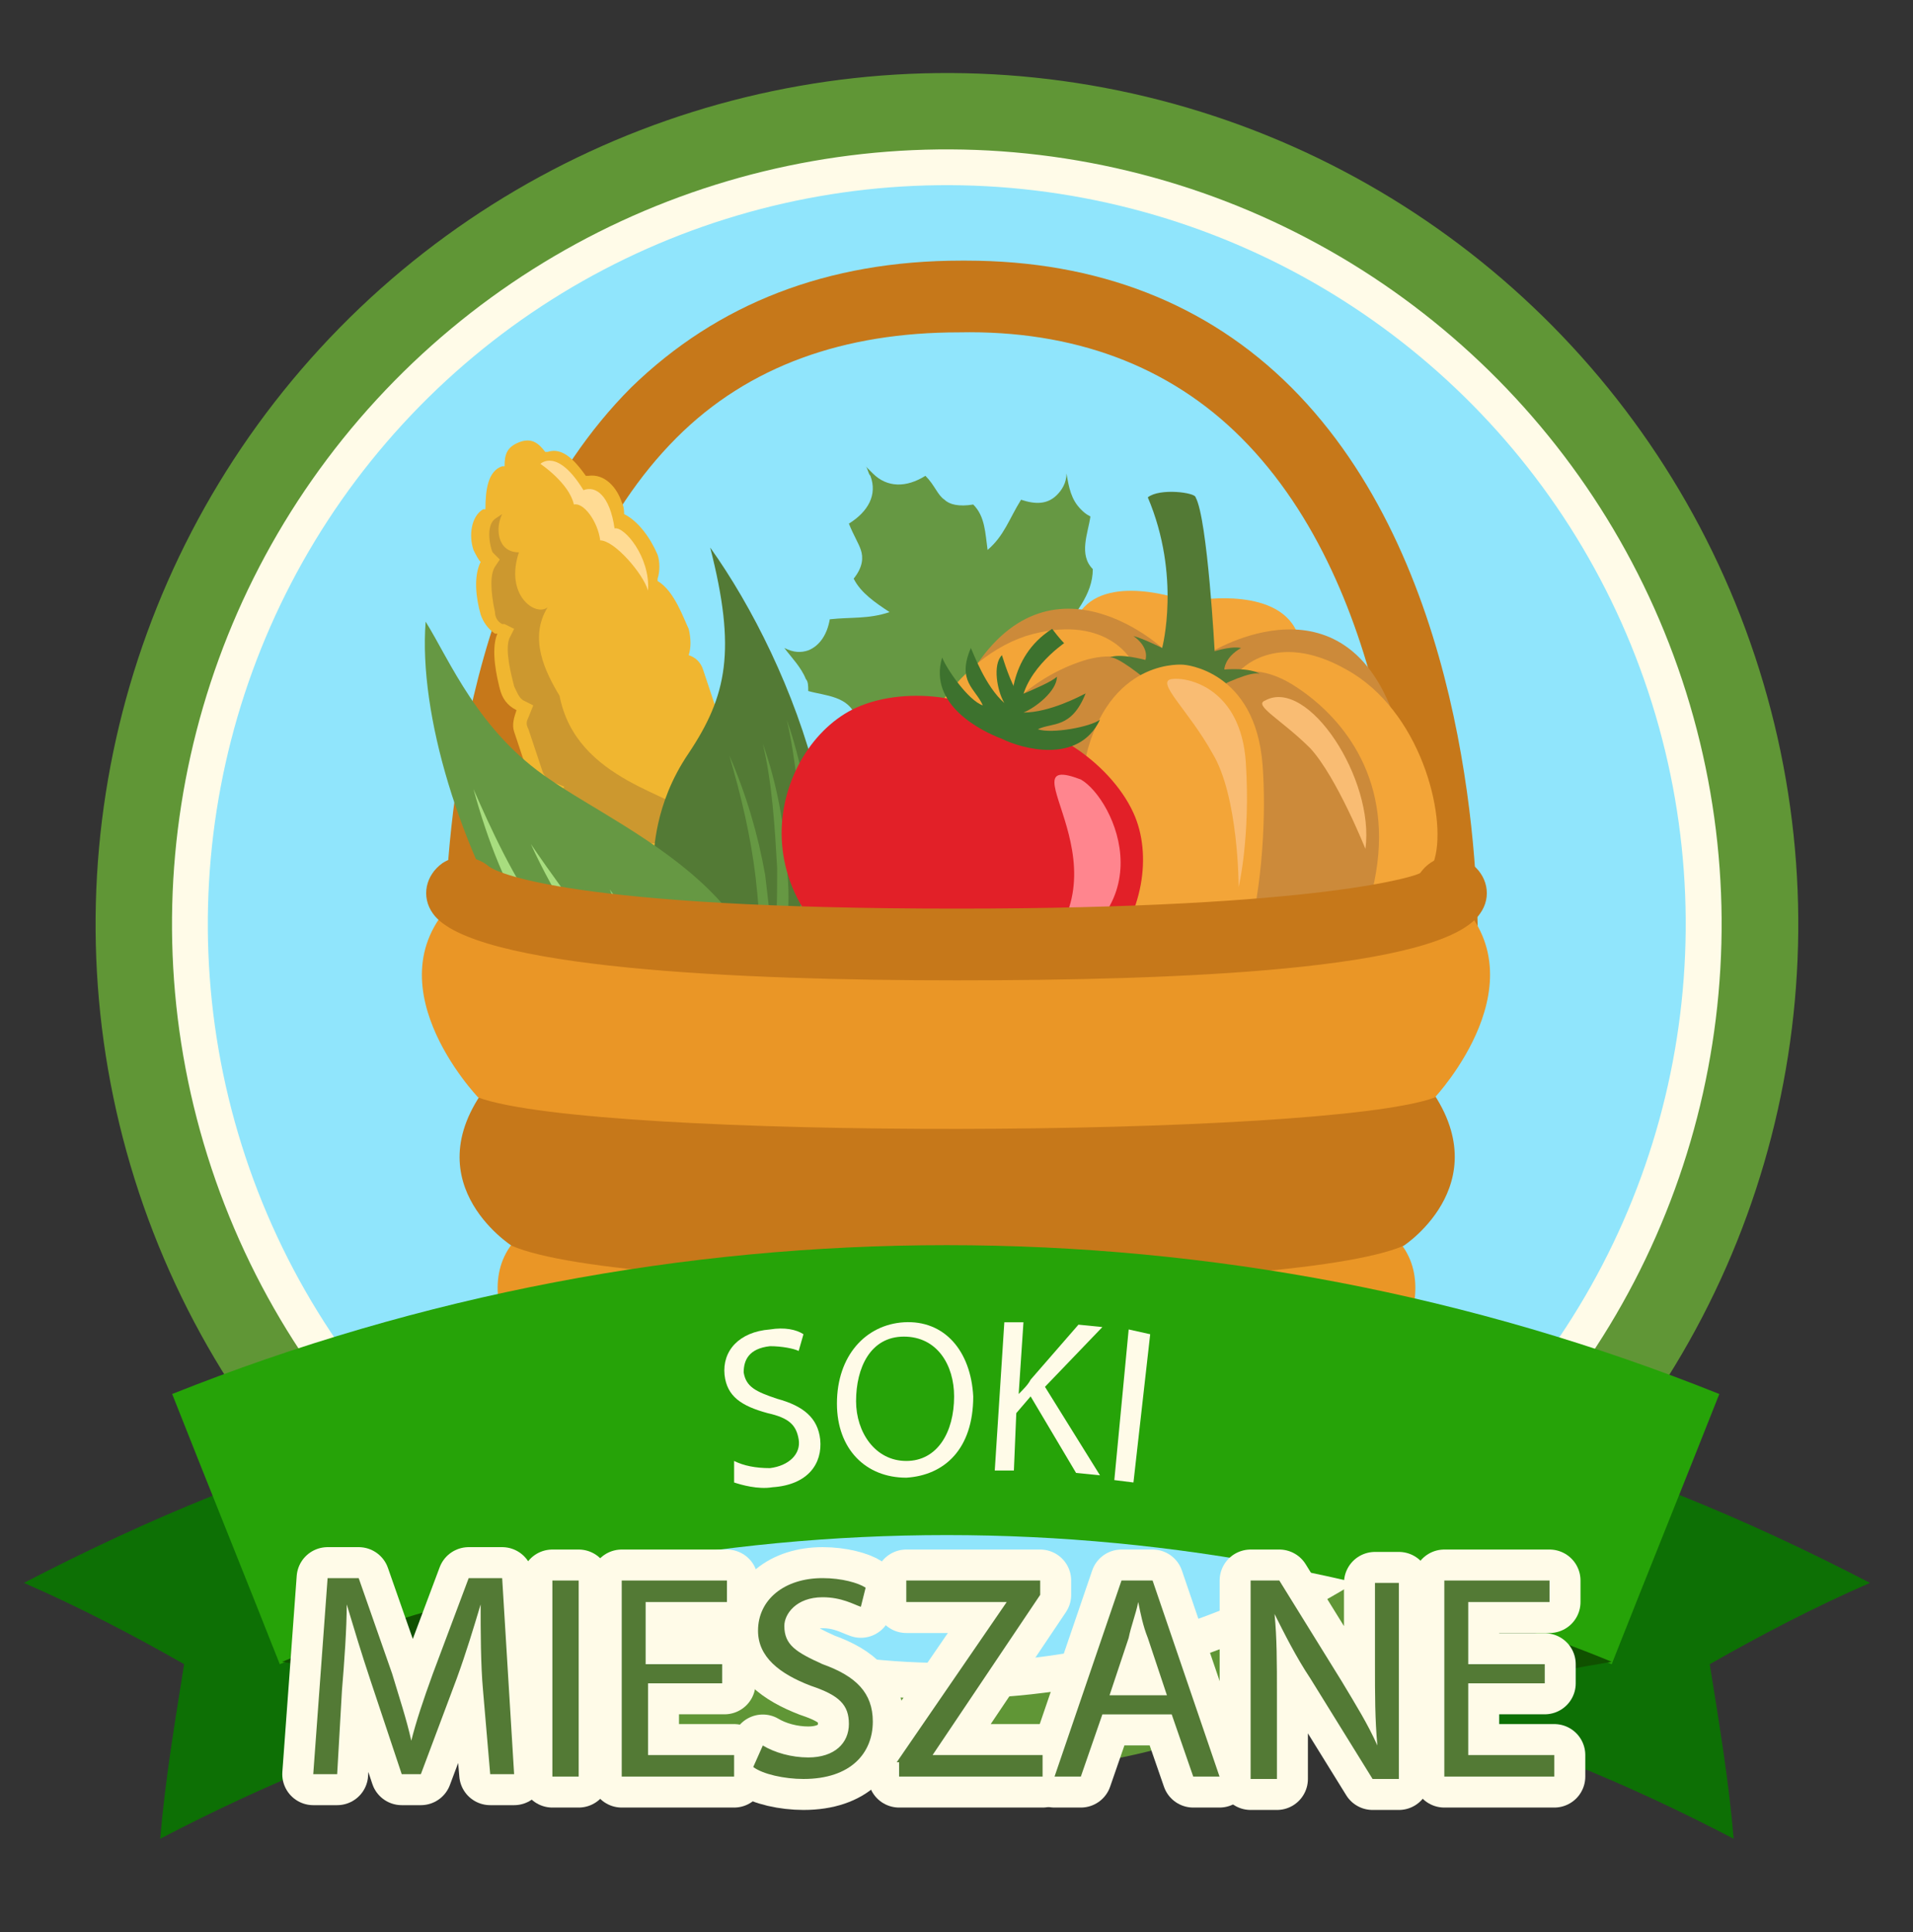 <?xml version="1.0" encoding="utf-8"?>
<!-- Generator: Adobe Illustrator 23.0.1, SVG Export Plug-In . SVG Version: 6.00 Build 0)  -->
<svg version="1.1" id="Layer_1" xmlns="http://www.w3.org/2000/svg" xmlns:xlink="http://www.w3.org/1999/xlink" x="0px" y="0px"
	 viewBox="0 0 80 80.8" style="enable-background:new 0 0 80 80.8;" xml:space="preserve">
<rect x="0" y="0" width="80" height="80.8" fill="#333333" stroke="none"/>
<style type="text/css">
	.st0{fill:#609636;}
	.st1{fill:#FFFBE8;}
	.st2{fill:#90E5FC;}
	.st3{fill:#669843;}
	.st4{fill:#C6781A;}
	.st5{fill:#F3A538;}
	.st6{fill:#CC8A3A;}
	.st7{fill:#537A35;}
	.st8{fill:#F9BC73;}
	.st9{fill:#F0B630;}
	.st10{fill:#CC982F;}
	.st11{fill:#A8DD7F;}
	.st12{fill:#FFDB94;}
	.st13{fill:#E22028;}
	.st14{fill:#3D722E;}
	.st15{fill:#FF858E;}
	.st16{fill:#EA9626;}
	.st17{fill:#0D7005;}
	.st18{fill:#26A308;}
	.st19{fill:#105100;}
	.st20{fill:none;stroke:#FFFBE8;stroke-width:2.591;stroke-linecap:round;stroke-linejoin:round;stroke-miterlimit:10;}
</style>
<title>B92EA103-AF3E-48E9-BCE0-BE2FFA04B785</title>
<g>
	<ellipse transform="matrix(0.218 -0.976 0.976 0.218 -6.804 68.87)" class="st0" cx="39.6" cy="38.7" rx="35.6" ry="35.6"/>
	<ellipse transform="matrix(0.218 -0.976 0.976 0.218 -6.809 68.863)" class="st1" cx="39.6" cy="38.7" rx="32.4" ry="32.4"/>
	<ellipse transform="matrix(0.218 -0.976 0.976 0.218 -6.811 68.859)" class="st2" cx="39.6" cy="38.7" rx="30.9" ry="30.9"/>
	<g>
		<path class="st3" d="M33.7,28.4c0.1,0.1,0.1,0.3,0.1,0.5c0.7,0.2,1.7,0.2,2,1.1c0,0,0,0,0,0c1,0.5,2.1,0.1,3.2-0.1
			c-0.4,1.1-0.9,2.1-1,3.3c0.1,0,0.2-0.1,0.3-0.1c0.5-0.2,0.9-0.4,1.3-0.6c0.4-0.2,0.8-0.2,1.4,0.2c1-0.7,1.6-1.8,1.6-3l0,0
			c1,0.5,2.3,0.4,3.4-0.2c-0.1-0.6,0.2-1,0.5-1.3c0.3-0.3,0.7-0.5,1-0.9c0.1-0.1,0.1-0.1,0.2-0.2c-1.1-0.3-2.2-0.3-3.4-0.5
			c0.6-0.9,1.4-1.7,1.4-2.8c0,0,0,0,0,0c-0.6-0.6-0.2-1.5-0.1-2.2c-0.2-0.1-0.3-0.2-0.4-0.3c-0.4-0.4-0.5-0.9-0.6-1.5
			c0,0.4-0.2,0.7-0.4,0.9c-0.4,0.4-0.9,0.4-1.5,0.2c-0.5,0.8-0.7,1.5-1.4,2.1c-0.1-0.7-0.1-1.4-0.6-1.9c-0.6,0.1-1,0-1.2-0.2
			c-0.3-0.2-0.4-0.6-0.8-1c-0.8,0.5-1.6,0.5-2.2-0.1c-0.1-0.1-0.2-0.2-0.3-0.3c0.1,0.1,0.1,0.3,0.2,0.4c0.3,0.8-0.1,1.5-0.9,2
			c0.2,0.5,0.4,0.8,0.5,1.1c0.1,0.3,0.1,0.7-0.3,1.2c0.3,0.6,0.9,1,1.5,1.4c-0.9,0.3-1.6,0.2-2.5,0.3c-0.1,0.6-0.4,1.1-0.9,1.3
			c-0.3,0.1-0.6,0.1-1-0.1C33.1,27.5,33.5,27.9,33.7,28.4z"/>
		<g>
			<path class="st4" d="M60.2,40.8c-0.8,0-1.4-0.6-1.4-1.4c0-3.3-0.5-14.7-6.9-21.1c-3-3-7-4.5-11.8-4.4c-4.8,0-8.8,1.4-11.8,4.4
				c-6.4,6.4-6.9,17.8-6.9,21.1c0,0.8-0.6,1.4-1.4,1.4c-0.8,0-1.4-0.6-1.4-1.4c0-3.6,0.6-16,7.8-23.2c3.6-3.5,8.2-5.3,13.8-5.3
				c0.1,0,0.1,0,0.2,0c5.5,0,10.1,1.8,13.6,5.3c7.2,7.2,7.8,19.5,7.8,23.2C61.7,40.1,61,40.8,60.2,40.8z"/>
		</g>
		<g>
			<path class="st5" d="M48.6,27.1l0.9-2c0,0-3.3-1.2-4.4,0.6C44,27.6,48.6,27.1,48.6,27.1z"/>
			<path class="st5" d="M50.6,27.3l-0.5-2.2c0,0,3.5-0.6,4.2,1.5C55,28.6,50.6,27.3,50.6,27.3z"/>
			<path class="st6" d="M48.6,27.1c0,0-5.1-4.7-8.4,1.8c0.7,5.4,7.8,2.2,7.8,2.2L48.6,27.1z"/>
			<path class="st6" d="M50.6,27.3c0,0,5.9-3.7,7.9,3.3c-1.7,5.2-8.1,0.7-8.1,0.7L50.6,27.3z"/>
			<path class="st5" d="M47.3,27.6c0,0-1.1-2-4.4-1c-3.3,1.1-5.3,5.2-5.1,7.1c0.1,1.9,0.4,7.7,5.8,8.5C42.5,38,43.7,30.4,47.3,27.6z
				"/>
			<path class="st5" d="M51.8,28.1c0,0,1.5-1.8,4.5-0.1c3.1,1.7,4.2,6.1,3.7,7.9c-0.5,1.8-1.8,7.5-7.3,7.3
				C54.6,39.1,54.8,31.4,51.8,28.1z"/>
			<path class="st6" d="M48.3,28.3c0,0-1-1.4-3.2-0.6c-2,0.7-4.7,2.7-4.9,6.7c-0.3,4.1,2,8.3,4.6,8.8c2.6,0.5,2.2-0.4,2.2-0.4
				L48.3,28.3z"/>
			<path class="st6" d="M50.7,28.6c0,0,1.3-1.2,3.3,0c1.8,1.1,4.1,3.5,3.6,7.5c-0.5,4-3.5,7.8-6.1,7.8c-2.7,0-2.1-0.8-2.1-0.8
				L50.7,28.6z"/>
			<path class="st7" d="M48.6,27.1c0,0-0.8-0.4-1.2-0.5c0.7,0.5,0.5,1,0.5,1s-1.1-0.3-1.5-0.1c0.3-0.1,1.5,0.9,1.5,0.9l1.5,0.4
				l-0.2-1.1L48.6,27.1z"/>
			<path class="st7" d="M50.6,27.3c0,0,0.8-0.3,1.3-0.2c-0.7,0.4-0.7,0.9-0.7,0.9s1.1-0.1,1.5,0.2C52.4,28,51,28.7,51,28.7l-1.6,0.1
				l0.4-1L50.6,27.3z"/>
			<path class="st7" d="M48.6,27.1c0,0,0.8-3-0.6-6.3c0.5-0.4,2-0.2,2,0c0.5,0.9,0.8,6.5,0.8,6.5s1.2,1.9-0.2,1.8
				c-1.4-0.1-2.3-0.2-2.3-0.2S47.7,28,48.6,27.1z"/>
			<path class="st5" d="M49.5,27.8c0,0-2.9-0.3-4,3.5c-1,3.9-1.8,12.2,2.5,12.6c4.3,0.4,5.1-8,4.8-11.9C52.5,28,49.5,27.8,49.5,27.8
				z"/>
			<path class="st6" d="M47.9,43.6c-1.7-0.6-2.5-2.5-2.5-4.9c0-2.4,0.3-4.9,0.3-4.9s0.5,9.6,4.1,8.6C49.7,43,49.1,43.8,47.9,43.6z"
				/>
			<path class="st6" d="M41.3,41c0,0-2.6-2.2-3-5.6C38,32,38.9,31,38.9,31s-0.7,2.7,1,5.3C39.8,38,41.3,41,41.3,41z"/>
			<path class="st8" d="M49,28.4c0.7-0.1,2.9,0.4,3.1,3.5c0.2,3.1-0.3,5.2-0.3,5.2s0-3.8-1.1-5.6C49.7,29.7,48.3,28.5,49,28.4z"/>
			<path class="st8" d="M52.9,29.3c1.8-1,4.6,3.3,4.2,6.2c0,0-1.2-3-2.3-4.2C53.6,30.1,52.4,29.5,52.9,29.3z"/>
		</g>
		<g>
			<path class="st9" d="M28.8,27.4c0.1-0.3,0.1-0.7,0-1.1c-0.2-0.4-0.6-1.6-1.3-2c0,0,0,0,0-0.1c0.1-0.3,0.1-0.7,0-1
				c-0.3-0.7-0.8-1.4-1.4-1.7c0-0.1,0-0.3-0.1-0.5c-0.2-0.6-0.7-1.2-1.4-1.1c0,0-0.1,0-0.1,0c-0.5-0.7-1-1.2-1.6-1c0,0-0.1,0-0.1,0
				c-0.3-0.4-0.6-0.6-1.1-0.4c-0.5,0.2-0.6,0.5-0.6,1c0,0-0.1,0-0.1,0c0,0,0,0,0,0c-0.6,0.2-0.7,1-0.7,1.8c0,0-0.1,0-0.1,0
				c-0.5,0.3-0.6,1.1-0.4,1.7c0.1,0.2,0.2,0.4,0.3,0.5c-0.3,0.6-0.2,1.5,0,2.2c0.1,0.3,0.3,0.6,0.6,0.8c0,0,0,0,0.1,0
				c-0.3,0.7,0,1.9,0.1,2.3c0.1,0.4,0.3,0.7,0.7,0.9c-0.1,0.3-0.2,0.6-0.1,0.9l0.6,1.8c0.1,0.3,0.3,0.6,0.6,0.7
				c-0.2,0.3-0.2,0.6-0.1,0.9l0.6,1.8c0.2,0.6,0.9,0.9,1.5,0.7c0.2-0.1,0.4-0.2,0.6-0.4c0.3,0.1,0.6,0.2,0.9,0.1
				c0.3-0.1,0.5-0.3,0.6-0.5c0.2,0.1,0.5,0.1,0.8,0.1c0.3-0.1,0.5-0.3,0.6-0.5c0.3,0.1,0.5,0.1,0.8,0c0.3-0.1,0.5-0.3,0.7-0.6
				c0.2,0.1,0.5,0.1,0.7,0c0.6-0.2,0.9-0.9,0.7-1.5l-0.6-1.8c-0.1-0.3-0.3-0.6-0.6-0.7c0.2-0.3,0.2-0.6,0.1-0.9l-0.6-1.8
				C29.3,27.7,29.1,27.5,28.8,27.4z"/>
			<path class="st10" d="M21,21.5L21,21.5l-0.3,0.2c-0.4,0.3-0.2,1.2-0.1,1.4l0.3,0.3l-0.2,0.3c-0.2,0.3-0.2,1,0,1.9
				c0,0.2,0.1,0.4,0.3,0.5c0,0,0,0,0.1,0l0.4,0.2l-0.2,0.4c-0.2,0.5,0.1,1.6,0.2,2c0.1,0.2,0.2,0.5,0.4,0.6l0.4,0.2L22.1,30
				c-0.1,0.2-0.1,0.3,0,0.5l0.6,1.8c0.1,0.2,0.2,0.3,0.4,0.4l0.5,0.2l-0.3,0.5c-0.1,0.2-0.1,0.4-0.1,0.5l0.6,1.8
				c0.1,0.3,0.5,0.5,0.8,0.4c0.2-0.1,0.3-0.2,0.3-0.2l0.3-0.4l0.4,0.2c0.2,0.1,0.3,0.1,0.5,0c0.2-0.1,0.3-0.2,0.4-0.3l0.2-0.4
				l0.4,0.2c0.1,0.1,0.3,0.1,0.4,0c0.1,0,0.2-0.1,0.3-0.3l0.2-0.4l0.4,0.2c0.1,0,0.3,0.1,0.5,0c0.2-0.1,0.3-0.2,0.4-0.3l0-0.1
				c-1-1.1-5.2-1.6-5.9-5.2c-0.6-1-1.3-2.4-0.5-3.7c-0.5,0.4-1.8-0.5-1.2-2.3C20.8,23.1,20.7,22.1,21,21.5z"/>
			<path class="st7" d="M27.3,35.8c0.1-0.1,0-2.1,1.5-4.3c1.6-2.4,2-4.3,0.9-8.6c3.5,4.9,7.2,14.3,3.6,20.1
				c-3.5,5.8-3.7,0.1-3.7,0.1L27.3,35.8z"/>
			<path class="st3" d="M32.9,30.1c0.6,1.7,0.9,3.4,1,5.1c0.1,0.9,0.1,1.8,0,2.6c0,0.9-0.2,1.8-0.3,2.6c-0.3,1.5-0.8,3-1.5,4.3
				c-0.5,0.6-1,0.8-1.3,0.8c0-0.1,0.1-0.2,0.1-0.3c0.1-0.3,0.3-0.7,0.4-1c0.2-0.8,0.3-1.5,0.4-2.3c0.2-1.7,0.1-3.4-0.1-5.2
				c-0.2-1.7-0.6-3.4-1.1-5.1c0.7,1.6,1.2,3.3,1.5,5c0.1,0.9,0.2,1.7,0.3,2.6c0,0.3,0,0.5,0,0.8c0.2-1.2,0.2-2.5,0.2-3.7
				c-0.1-1.7-0.2-3.5-0.6-5.2c0.6,1.7,0.9,3.4,1,5.1c0.1,0.9,0.1,1.8,0,2.6c0,0.9-0.2,1.8-0.3,2.6c-0.2,0.9-0.4,1.8-0.7,2.6
				c0-0.1,0.1-0.2,0.1-0.3c0.2-0.4,0.3-0.8,0.5-1.2c0.3-0.8,0.5-1.6,0.7-2.5c0.3-1.7,0.4-3.4,0.4-5.1C33.4,33.6,33.3,31.8,32.9,30.1
				z"/>
			<path class="st3" d="M23,32.6c-3-2-4.2-5-5.2-6.6c-0.6,7.8,7,22.5,13.7,19.5C34.4,38.1,26.3,34.9,23,32.6z"/>
			<path class="st11" d="M30.3,45.8c-0.4,0.1-0.7,0.1-1.1,0c-1.1-0.7-2.1-1.5-3-2.3c-1.5-1.4-2.9-3-4-4.8c-1-1.5-1.8-3.5-2.4-5.7
				c0.7,1.6,1.7,3.8,2.9,5.4c0.6,0.8,1.2,1.6,1.9,2.4c0.7,0.8,1.4,1.5,2.1,2.1c0.7,0.7,1.5,1.3,2.3,1.9c0.3,0.2,0.6,0.4,0.9,0.6
				C30,45.6,30.2,45.7,30.3,45.8z"/>
			<path class="st11" d="M31,45.7c-0.2,0.1-0.4,0.1-0.7,0.2c-0.1-0.1-0.3-0.2-0.4-0.3c-0.8-0.7-1.5-1.4-2.2-2.1
				c-0.5-0.6-1.1-1.2-1.6-1.9c-1.4-1.8-2.9-4.1-3.9-6.3c1.7,2.5,3.6,4.9,4.4,5.8c0.5,0.6,1.1,1.2,1.6,1.8l0.8,0.9
				c0.1,0.1,0.8,0.8,1.4,1.4c0,0,0,0,0,0C30.7,45.3,30.9,45.5,31,45.7z"/>
			<path class="st11" d="M31.6,45.2c0,0.1-0.1,0.2-0.1,0.3c-0.1,0.1-0.2,0.1-0.4,0.1c-0.1-0.1-0.2-0.1-0.2-0.2
				c-0.1-0.1-0.2-0.2-0.3-0.3c0,0,0,0,0,0c-0.5-0.6-1-1.2-1.6-1.9c-0.5-0.6-0.9-1.3-1.3-1.9c-0.8-1.3-1.6-2.7-2.2-4.1
				c0.9,1.3,1.8,2.5,2.7,3.8C29.2,42.3,30.3,43.8,31.6,45.2z"/>
			<path class="st11" d="M29.1,45.2c0,0,0.8,0.8,1.2,0.2c0.3,0.1,0.4-0.4,0.4-0.4l0.8,0.5c0,0-1.2,0.5-1.8,0.4
				C29,45.7,29.1,45.2,29.1,45.2z"/>
			<path class="st12" d="M22.6,19.4c0,0,0.7-0.7,1.8,1.1c0.5-0.2,1.1,0.2,1.3,1.6c0.4-0.1,1.5,1.2,1.4,2.6c-0.2-0.7-1.4-2.1-2-2.1
				c-0.1-0.8-0.7-1.6-1.1-1.5C23.8,20.2,22.6,19.4,22.6,19.4z"/>
		</g>
		<g>
			<path class="st13" d="M42.1,30.5c-0.8-1.3-4.1-1.9-6.3-0.9c-3.5,1.6-5.5,8.5,2.1,11.9c7.9,2.6,11.1-4,9.5-7.5
				C46.4,31.8,43.5,30,42.1,30.5z"/>
			<path class="st14" d="M41.9,30.9c-0.8-0.3-3.1-1.4-2.5-3.4c0.2,0.5,1.1,1.8,1.7,2c-0.3-0.7-1.1-1-0.5-2.4
				c0.1,0.2,0.6,1.6,1.4,2.3c-0.3-0.5-0.5-1.6-0.1-2c0.1,0.3,0.3,1,0.7,1.7c0.7-0.3,1.4-0.6,1.6-0.8c0,0.6-0.9,1.3-1.4,1.5
				c1.1,0,2.4-0.7,2.6-0.8c-0.6,1.5-1.4,1.2-2,1.5c0.6,0.2,2.2-0.1,2.6-0.4C45.1,32,42.7,31.3,41.9,30.9z"/>
			<path class="st14" d="M42.3,29.7c0,0-0.2-2.2,1.7-3.4c0.3,0.4,0.5,0.6,0.5,0.6s-1.9,1.3-1.8,2.9C42.5,30.2,42.3,29.7,42.3,29.7z"
				/>
			<path class="st15" d="M45.2,32.6c1.4,0.8,3.8,5.8-2.3,7.8C47.8,36.6,41.8,31.3,45.2,32.6z"/>
		</g>
		<g>
			<path class="st4" d="M40,57.1L22.5,58c0,0-1.2,2,0.8,2.6c1.8,0.6,4.6,1.6,16.7,1.4c12.1,0.2,14.9-0.8,16.7-1.4
				c2-0.6,0.8-2.6,0.8-2.6L40,57.1z"/>
			<path class="st16" d="M40,52.4c-7.8,0-15.5-0.2-17.5-1.3c-3.8,2.2,0,6.9,0,6.9c4,2.4,31,2.4,35,0c0,0,3.8-4.7,0-6.9
				C55.5,52.2,47.8,52.4,40,52.4z"/>
			<path class="st4" d="M40,46.3c-8.2,0-17.3-0.1-19.3-1.3c-3.7,4.3,0.7,7.1,0.7,7.1c4.8,2.1,32.4,2.1,37.3,0c0,0,4.3-2.8,0.7-7.1
				C57.3,46.2,48.1,46.3,40,46.3z"/>
			<path class="st16" d="M40,39.5c-8.7-0.1-18.5-0.8-20.7-2.1c-4.1,3.5,0.7,8.5,0.7,8.5c4.9,1.8,35.4,1.7,40,0c0,0,4.7-5,0.7-8.5
				C58.5,38.7,48.7,39.4,40,39.5z"/>
			<g>
				<path class="st4" d="M40,41c-9.1,0-20.3-0.5-21.9-2.8c-0.5-0.7-0.3-1.6,0.4-2.1c0.6-0.4,1.4-0.3,1.9,0.1
					C20.7,36.5,23.9,38,40,38c15.3,0,19.4-1.4,19.4-1.5c0.5-0.7,1.4-0.9,2.1-0.4c0.7,0.5,0.9,1.4,0.4,2.1C60.3,40.6,49.1,41,40,41z
					 M20.5,36.5C20.5,36.5,20.5,36.5,20.5,36.5C20.5,36.5,20.5,36.5,20.5,36.5z M20.5,36.5C20.5,36.5,20.5,36.5,20.5,36.5
					C20.5,36.5,20.5,36.5,20.5,36.5z M20.5,36.5C20.5,36.5,20.5,36.5,20.5,36.5C20.5,36.5,20.5,36.5,20.5,36.5z"/>
			</g>
		</g>
	</g>
	<g>
		<path class="st17" d="M20.4,71.4c-4.7,1.3-9.3,3.2-13.7,5.5c0.2-2.4,0.6-4.8,1-7.3c-2.1-1.2-4.4-2.4-6.7-3.4
			c5.2-2.7,10.5-4.9,16.1-6.4C18.2,63.7,19.3,67.5,20.4,71.4z"/>
		<path class="st17" d="M58.8,71.4c4.7,1.3,9.3,3.2,13.7,5.5c-0.2-2.4-0.6-4.8-1-7.3c2.1-1.2,4.4-2.4,6.7-3.4
			c-5.2-2.7-10.5-4.9-16.1-6.4C61,63.7,59.9,67.5,58.8,71.4z"/>
		<path class="st18" d="M11.7,69.6c-1.5-3.8-3-7.5-4.5-11.3c20.8-8.3,44-8.3,64.7,0c-1.5,3.8-3,7.5-4.5,11.3
			C49.6,62.4,29.6,62.4,11.7,69.6z"/>
		<path class="st19" d="M20.4,71.4c-2.8-0.8-5.6-1.4-8.6-1.9c2.4-1,4.9-1.8,7.4-2.5C19.5,68.5,20,70,20.4,71.4z"/>
		<path class="st19" d="M58.8,71.4c2.8-0.8,5.6-1.4,8.6-1.9c-2.4-1-4.9-1.8-7.4-2.5C59.6,68.5,59.2,70,58.8,71.4z"/>
	</g>
	<g>
		<g>
			<path class="st1" d="M30.7,61.1c0.4,0.2,0.9,0.3,1.5,0.3c0.8-0.1,1.3-0.6,1.2-1.2c-0.1-0.6-0.4-0.9-1.3-1.1
				c-1.1-0.3-1.7-0.7-1.8-1.6c-0.1-1,0.6-1.8,1.9-1.9c0.6-0.1,1.1,0,1.4,0.2l-0.2,0.7c-0.2-0.1-0.7-0.2-1.2-0.2
				c-0.9,0.1-1.1,0.6-1.1,1.1c0.1,0.6,0.5,0.8,1.4,1.1c1.1,0.3,1.7,0.8,1.8,1.7c0.1,1-0.5,1.9-2,2c-0.6,0.1-1.3-0.1-1.6-0.2
				L30.7,61.1z"/>
			<path class="st1" d="M40.7,58.4c0,2.2-1.2,3.3-2.8,3.4c-1.7,0-2.9-1.2-2.9-3.1c0-2,1.2-3.3,2.8-3.4
				C39.5,55.2,40.6,56.5,40.7,58.4z M35.8,58.6c0,1.3,0.8,2.5,2.1,2.5c1.3,0,2-1.2,2-2.7c0-1.3-0.7-2.5-2.1-2.5
				C36.4,55.9,35.8,57.2,35.8,58.6z"/>
			<path class="st1" d="M42,55.3l0.8,0l-0.2,3l0,0c0.2-0.2,0.4-0.4,0.5-0.6l2-2.3l1,0.1l-2.4,2.5l2.3,3.7l-1-0.1l-1.9-3.2l-0.6,0.7
				l-0.1,2.4l-0.8,0L42,55.3z"/>
			<path class="st1" d="M48.1,55.8L47.4,62l-0.8-0.1l0.6-6.3L48.1,55.8z"/>
		</g>
	</g>
	<g>
		<g>
			<path class="st7" d="M20.2,70.7c-0.1-1.1-0.1-2.5-0.1-3.6h0c-0.3,1-0.6,2-1,3.1l-1.5,4h-0.8l-1.3-3.9c-0.4-1.2-0.7-2.2-1-3.2h0
				c0,1-0.1,2.4-0.2,3.6l-0.2,3.5h-1l0.6-8.2H15l1.4,4c0.3,1,0.6,1.9,0.8,2.8h0c0.2-0.8,0.5-1.7,0.9-2.8l1.5-4H21l0.5,8.2h-1
				L20.2,70.7z"/>
			<path class="st7" d="M24.2,66.1v8.2h-1.1v-8.2H24.2z"/>
			<path class="st7" d="M30.3,70.4h-3.2v3h3.6v0.9H26v-8.2h4.4V67h-3.4v2.6h3.2V70.4z"/>
			<path class="st7" d="M31.9,73c0.5,0.3,1.2,0.5,1.9,0.5c1.1,0,1.7-0.6,1.7-1.4c0-0.8-0.4-1.2-1.6-1.6c-1.3-0.5-2.2-1.2-2.2-2.3
				c0-1.3,1.1-2.2,2.7-2.2c0.8,0,1.5,0.2,1.8,0.4L36,67.2c-0.3-0.1-0.8-0.4-1.6-0.4c-1.1,0-1.6,0.7-1.6,1.2c0,0.8,0.5,1.1,1.6,1.6
				c1.4,0.5,2.1,1.2,2.1,2.4c0,1.3-0.9,2.4-2.9,2.4c-0.8,0-1.7-0.2-2.1-0.5L31.9,73z"/>
			<path class="st7" d="M37.5,73.7l4.6-6.7v0h-4.2v-0.9h5.6v0.6l-4.5,6.7v0h4.6v0.9h-6V73.7z"/>
			<path class="st7" d="M46.1,71.7l-0.9,2.6h-1.1l2.8-8.2h1.3l2.8,8.2h-1.1l-0.9-2.6H46.1z M48.8,70.9L48,68.5
				c-0.2-0.5-0.3-1-0.4-1.5h0c-0.1,0.5-0.3,1-0.4,1.5l-0.8,2.4H48.8z"/>
			<path class="st7" d="M52.3,74.3v-8.2h1.2l2.6,4.2c0.6,1,1.1,1.8,1.5,2.7l0,0c-0.1-1.1-0.1-2.1-0.1-3.4v-3.4h1v8.2h-1.1l-2.6-4.2
				c-0.6-0.9-1.1-1.9-1.5-2.7l0,0c0.1,1,0.1,2,0.1,3.4v3.5H52.3z"/>
			<path class="st7" d="M64.6,70.4h-3.2v3h3.6v0.9h-4.6v-8.2h4.4V67h-3.4v2.6h3.2V70.4z"/>
		</g>
		<g>
			<path class="st20" d="M20.2,70.7c-0.1-1.1-0.1-2.5-0.1-3.6h0c-0.3,1-0.6,2-1,3.1l-1.5,4h-0.8l-1.3-3.9c-0.4-1.2-0.7-2.2-1-3.2h0
				c0,1-0.1,2.4-0.2,3.6l-0.2,3.5h-1l0.6-8.2H15l1.4,4c0.3,1,0.6,1.9,0.8,2.8h0c0.2-0.8,0.5-1.7,0.9-2.8l1.5-4H21l0.5,8.2h-1
				L20.2,70.7z"/>
			<path class="st20" d="M24.2,66.1v8.2h-1.1v-8.2H24.2z"/>
			<path class="st20" d="M30.3,70.4h-3.2v3h3.6v0.9H26v-8.2h4.4V67h-3.4v2.6h3.2V70.4z"/>
			<path class="st20" d="M31.9,73c0.5,0.3,1.2,0.5,1.9,0.5c1.1,0,1.7-0.6,1.7-1.4c0-0.8-0.4-1.2-1.6-1.6c-1.3-0.5-2.2-1.2-2.2-2.3
				c0-1.3,1.1-2.2,2.7-2.2c0.8,0,1.5,0.2,1.8,0.4L36,67.2c-0.3-0.1-0.8-0.4-1.6-0.4c-1.1,0-1.6,0.7-1.6,1.2c0,0.8,0.5,1.1,1.6,1.6
				c1.4,0.5,2.1,1.2,2.1,2.4c0,1.3-0.9,2.4-2.9,2.4c-0.8,0-1.7-0.2-2.1-0.5L31.9,73z"/>
			<path class="st20" d="M37.5,73.7l4.6-6.7v0h-4.2v-0.9h5.6v0.6l-4.5,6.7v0h4.6v0.9h-6V73.7z"/>
			<path class="st20" d="M46.1,71.7l-0.9,2.6h-1.1l2.8-8.2h1.3l2.8,8.2h-1.1l-0.9-2.6H46.1z M48.8,70.9L48,68.5
				c-0.2-0.5-0.3-1-0.4-1.5h0c-0.1,0.5-0.3,1-0.4,1.5l-0.8,2.4H48.8z"/>
			<path class="st20" d="M52.3,74.3v-8.2h1.2l2.6,4.2c0.6,1,1.1,1.8,1.5,2.7l0,0c-0.1-1.1-0.1-2.1-0.1-3.4v-3.4h1v8.2h-1.1l-2.6-4.2
				c-0.6-0.9-1.1-1.9-1.5-2.7l0,0c0.1,1,0.1,2,0.1,3.4v3.5H52.3z"/>
			<path class="st20" d="M64.6,70.4h-3.2v3h3.6v0.9h-4.6v-8.2h4.4V67h-3.4v2.6h3.2V70.4z"/>
		</g>
		<g>
			<path class="st7" d="M20.2,70.7c-0.1-1.1-0.1-2.5-0.1-3.6h0c-0.3,1-0.6,2-1,3.1l-1.5,4h-0.8l-1.3-3.9c-0.4-1.2-0.7-2.2-1-3.2h0
				c0,1-0.1,2.4-0.2,3.6l-0.2,3.5h-1l0.6-8.2H15l1.4,4c0.3,1,0.6,1.9,0.8,2.8h0c0.2-0.8,0.5-1.7,0.9-2.8l1.5-4H21l0.5,8.2h-1
				L20.2,70.7z"/>
			<path class="st7" d="M24.2,66.1v8.2h-1.1v-8.2H24.2z"/>
			<path class="st7" d="M30.3,70.4h-3.2v3h3.6v0.9H26v-8.2h4.4V67h-3.4v2.6h3.2V70.4z"/>
			<path class="st7" d="M31.9,73c0.5,0.3,1.2,0.5,1.9,0.5c1.1,0,1.7-0.6,1.7-1.4c0-0.8-0.4-1.2-1.6-1.6c-1.3-0.5-2.2-1.2-2.2-2.3
				c0-1.3,1.1-2.2,2.7-2.2c0.8,0,1.5,0.2,1.8,0.4L36,67.2c-0.3-0.1-0.8-0.4-1.6-0.4c-1.1,0-1.6,0.7-1.6,1.2c0,0.8,0.5,1.1,1.6,1.6
				c1.4,0.5,2.1,1.2,2.1,2.4c0,1.3-0.9,2.4-2.9,2.4c-0.8,0-1.7-0.2-2.1-0.5L31.9,73z"/>
			<path class="st7" d="M37.5,73.7l4.6-6.7v0h-4.2v-0.9h5.6v0.6l-4.5,6.7v0h4.6v0.9h-6V73.7z"/>
			<path class="st7" d="M46.1,71.7l-0.9,2.6h-1.1l2.8-8.2h1.3l2.8,8.2h-1.1l-0.9-2.6H46.1z M48.8,70.9L48,68.5
				c-0.2-0.5-0.3-1-0.4-1.5h0c-0.1,0.5-0.3,1-0.4,1.5l-0.8,2.4H48.8z"/>
			<path class="st7" d="M52.3,74.3v-8.2h1.2l2.6,4.2c0.6,1,1.1,1.8,1.5,2.7l0,0c-0.1-1.1-0.1-2.1-0.1-3.4v-3.4h1v8.2h-1.1l-2.6-4.2
				c-0.6-0.9-1.1-1.9-1.5-2.7l0,0c0.1,1,0.1,2,0.1,3.4v3.5H52.3z"/>
			<path class="st7" d="M64.6,70.4h-3.2v3h3.6v0.9h-4.6v-8.2h4.4V67h-3.4v2.6h3.2V70.4z"/>
		</g>
	</g>
</g>
</svg>
